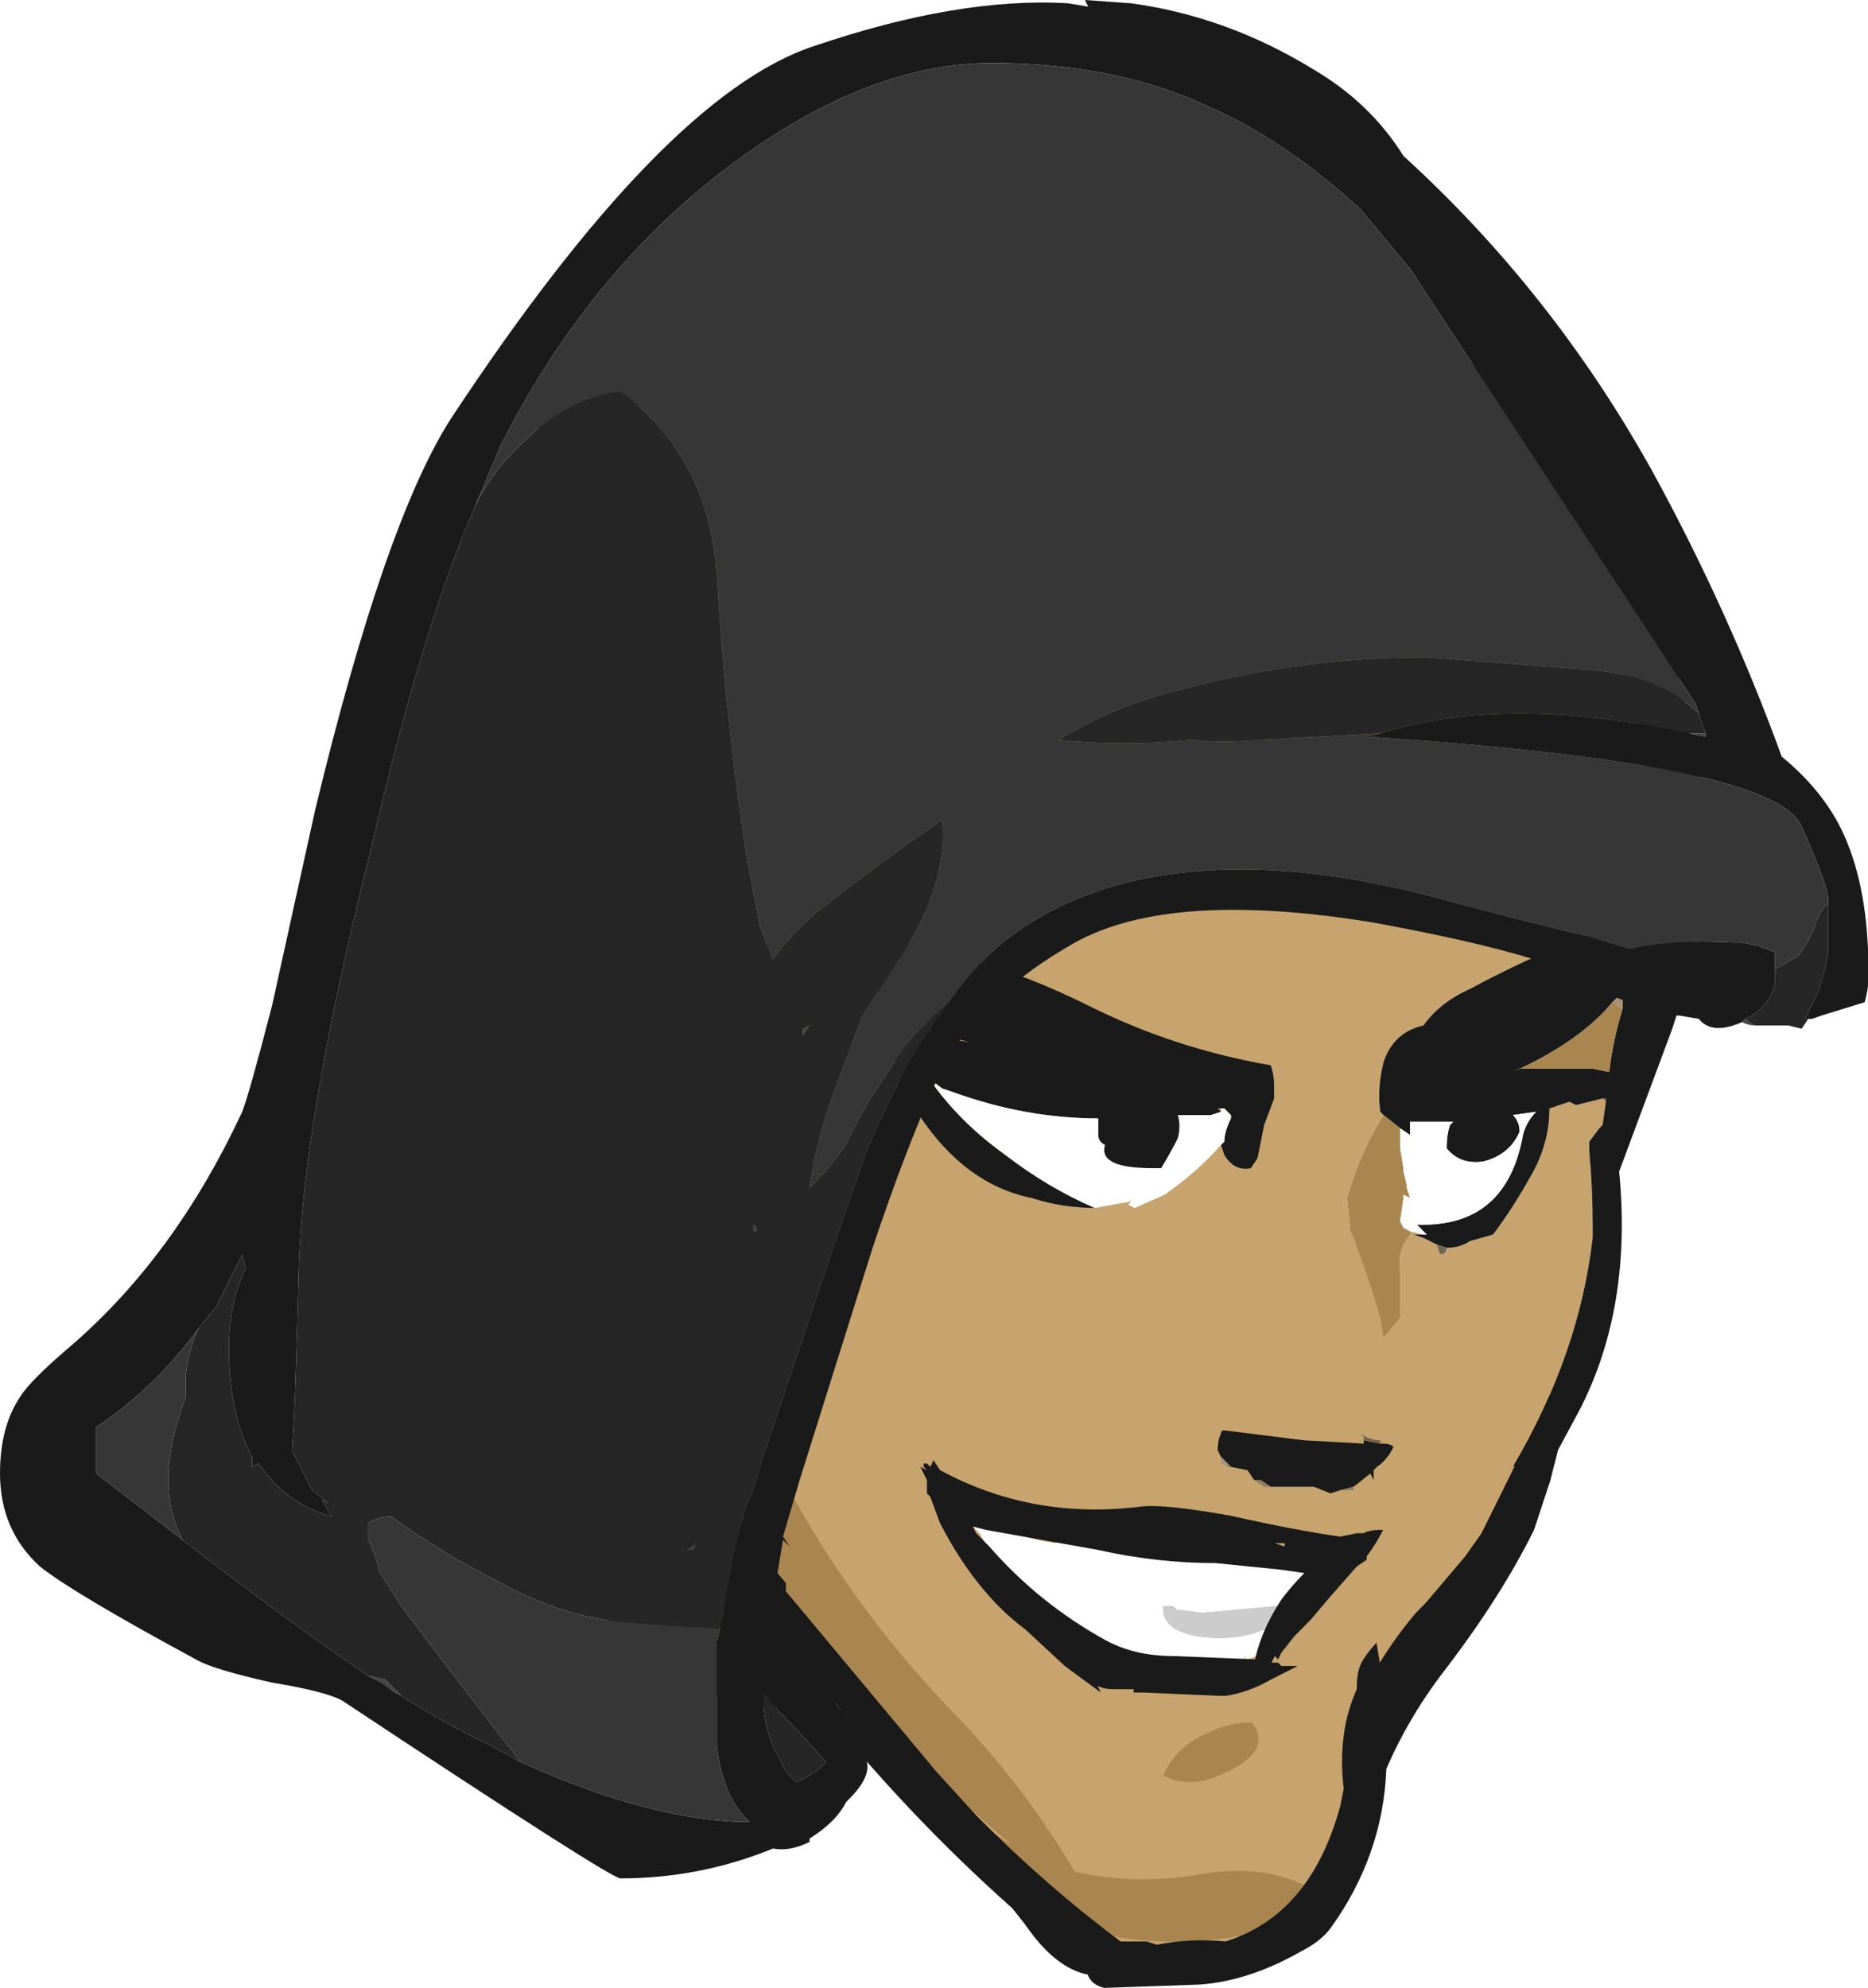 <?xml version="1.0" encoding="UTF-8" standalone="no"?>
<svg xmlns:ffdec="https://www.free-decompiler.com/flash" xmlns:xlink="http://www.w3.org/1999/xlink" ffdec:objectType="frame" height="209.65px" width="197.05px" xmlns="http://www.w3.org/2000/svg">
  <g transform="matrix(1.0, 0.0, 0.0, 1.0, 110.25, 110.6)">
    <use ffdec:characterId="304" ffdec:characterName="a_HatBack" height="0.0" id="am_HatBack" transform="matrix(1.0, 0.0, 0.0, 1.0, 0.0, 0.0)" width="0.0" xlink:href="#sprite0"/>
    <use ffdec:characterId="305" ffdec:characterName="a_HairBack" height="0.0" id="am_HairBack" transform="matrix(1.0, 0.0, 0.0, 1.0, 0.0, 0.0)" width="0.0" xlink:href="#sprite1"/>
    <use ffdec:characterId="307" ffdec:characterName="a_Mouth" height="162.4" id="am_Mouth" transform="matrix(0.989, 0.0, 0.0, 1.0, -69.582, -63.35)" width="125.65" xlink:href="#sprite2"/>
    <use ffdec:characterId="309" ffdec:characterName="a_Face" height="108.85" id="am_Face" transform="matrix(1.0, 0.0, 0.0, 1.0, -26.25, -61.95)" width="96.25" xlink:href="#sprite3"/>
    <use ffdec:characterId="311" ffdec:characterName="a_Hair" height="95.9" id="am_Hair" transform="matrix(1.0, 0.0, 0.0, 1.0, -61.95, -95.55)" width="130.9" xlink:href="#sprite4"/>
    <use ffdec:characterId="313" ffdec:characterName="a_Hat" height="198.1" id="am_Hat" transform="matrix(1.0, 0.0, 0.0, 1.0, -110.25, -110.6)" width="197.05" xlink:href="#sprite5"/>
  </g>
  <defs>
    <g id="sprite2" transform="matrix(1.0, 0.0, 0.0, 1.0, 70.35, 63.35)">
      <use ffdec:characterId="306" height="23.2" transform="matrix(7.0, 0.0, 0.0, 7.0, -70.35, -63.35)" width="17.95" xlink:href="#shape0"/>
    </g>
    <g id="shape0" transform="matrix(1.0, 0.0, 0.0, 1.0, 10.05, 9.05)">
      <path d="M-3.85 -8.7 Q-3.45 -9.0 -3.45 -8.4 -3.45 -8.15 -3.5 -7.75 -3.15 -8.15 -2.9 -8.55 L-1.95 -6.15 -2.85 1.0 -3.15 1.55 Q-4.6 4.75 -3.85 9.8 -8.25 9.1 -7.1 3.05 L-6.8 1.85 Q-9.25 2.35 -9.7 -1.15 -9.5 -4.0 -7.35 -3.55 L-7.2 -4.95 -7.05 -5.75 -5.7 -6.05 -5.5 -6.65 Q-4.8 -8.2 -4.1 -8.5 L-3.85 -8.7" fill="#c7a36d" fill-rule="evenodd" stroke="none"/>
      <path d="M-3.65 -1.4 L4.3 6.7 6.4 6.3 7.75 6.05 5.2 9.95 4.45 12.75 Q2.65 14.55 0.5 13.75 L-3.35 9.55 -4.35 9.55 Q-5.85 4.1 -4.75 0.75 L-4.5 0.1 Q-4.3 -0.4 -4.0 -0.85 L-3.65 -1.4" fill="#c7a36d" fill-rule="evenodd" stroke="none"/>
      <path d="M3.8 8.6 L3.65 8.75 Q3.4 9.15 3.05 9.2 L3.05 9.15 2.95 9.35 2.8 9.2 2.2 9.2 Q1.15 9.35 0.25 8.55 L-0.3 8.1 Q-0.75 7.75 -1.0 7.3 L-1.1 7.2 -1.05 7.05 Q-0.5 7.35 0.15 7.45 0.2 7.4 0.25 7.4 L4.15 7.9 3.8 8.55 3.75 8.55 Q3.8 8.35 3.5 8.4 L2.4 8.5 2.0 8.45 1.95 8.4 1.8 8.4 1.8 8.45 Q1.8 8.75 2.3 8.85 2.95 8.95 3.45 8.7 L3.8 8.6" fill="#ffffff" fill-rule="evenodd" stroke="none"/>
      <path d="M3.8 8.55 L3.8 8.6 3.45 8.7 Q2.95 8.95 2.3 8.85 1.8 8.75 1.8 8.45 L1.8 8.4 1.95 8.4 2.0 8.45 2.4 8.5 3.5 8.4 Q3.8 8.35 3.75 8.55 L3.8 8.55" fill="#cccccc" fill-rule="evenodd" stroke="none"/>
      <path d="M-7.6 -1.4 L-7.1 -0.05 -6.85 0.9 Q-8.35 1.2 -8.8 -0.55 -9.05 -1.6 -8.55 -2.15 L-7.6 -1.4 M-5.6 5.55 L-6.6 2.4 Q-6.75 1.55 -6.05 1.3 L-5.9 1.85 -5.9 1.7 -5.85 2.15 -5.8 2.25 Q-5.15 4.45 -3.95 6.55 -2.95 8.4 -1.45 9.95 -0.35 11.05 0.45 12.4 1.35 12.6 2.3 12.45 3.65 12.2 4.45 12.95 1.6 14.05 -0.65 12.75 L-3.45 9.7 -3.3 10.2 -3.6 9.75 -3.8 9.35 Q-5.15 9.8 -5.6 8.1 -5.85 7.05 -5.75 6.35 -5.35 7.1 -4.75 7.7 L-5.6 5.55 M-0.5 12.0 Q-1.6 11.1 -2.6 9.95 L-1.9 10.8 Q-1.25 11.55 -0.5 12.0 M1.8 10.95 Q2.0 10.5 2.5 10.3 2.8 10.15 3.15 10.15 3.5 10.6 2.65 10.95 2.2 11.15 1.8 10.95" fill="#a9854f" fill-rule="evenodd" stroke="none"/>
      <path d="M-7.2 -4.95 L-7.05 -5.75 -5.7 -6.05 -5.95 -3.1 -6.25 -2.0 -6.6 -2.3 Q-7.15 -3.1 -7.2 -4.15 L-7.2 -4.95" fill="#c7a36d" fill-rule="evenodd" stroke="none"/>
      <path d="M7.45 5.3 Q7.7 5.15 7.8 5.25 8.0 5.4 7.75 6.3 L7.7 6.5 7.45 7.25 Q6.95 8.25 6.1 9.35 5.55 10.05 5.2 10.85 5.15 12.15 4.35 13.25 4.2 13.45 3.9 13.6 3.1 14.05 2.35 14.1 L0.9 14.15 Q0.7 14.1 0.65 13.95 0.15 13.85 -0.3 13.2 L-0.5 12.95 Q-2.15 11.5 -3.55 9.75 L-3.6 9.6 -3.7 9.55 -4.25 8.8 Q-5.8 7.55 -6.3 5.65 L-6.4 4.75 Q-6.5 4.0 -6.55 3.2 L-5.9 4.95 -4.4 7.8 -4.35 7.7 -1.65 10.9 -1.05 11.55 Q0.0 12.6 1.15 13.45 L1.55 13.45 1.7 13.5 Q2.2 13.4 2.75 13.45 4.05 13.05 4.5 11.4 L4.55 11.15 Q4.45 10.3 4.75 9.65 L4.75 9.6 Q4.75 9.35 4.85 9.2 4.95 9.05 5.05 8.95 L5.1 9.25 Q5.35 8.85 5.65 8.5 L5.8 8.35 6.4 7.65 6.65 7.3 7.15 6.3 7.15 6.25 7.15 6.2 7.35 5.7 7.35 5.65 7.4 5.45 7.4 5.35 7.45 5.3 M4.5 7.35 L4.75 7.3 4.85 7.3 Q4.95 7.25 5.1 7.25 L5.15 7.25 Q5.05 7.45 4.9 7.65 L4.9 7.7 4.75 7.8 4.35 8.25 4.05 8.6 3.8 8.85 3.6 9.1 3.55 9.2 3.5 9.15 3.45 9.25 3.55 9.25 3.6 9.3 3.85 9.3 3.45 9.5 Q3.1 9.7 2.75 9.75 L2.65 9.75 1.5 9.7 1.35 9.7 1.35 9.65 1.05 9.65 Q0.9 9.65 0.8 9.6 L0.85 9.7 0.3 9.3 -0.3 8.75 Q-1.05 8.2 -1.6 7.15 L-1.75 6.75 -1.8 6.7 -1.8 6.5 -1.9 6.3 -1.8 6.35 -1.85 6.3 -1.85 6.25 -1.8 6.25 -1.75 6.3 -1.7 6.2 -1.6 6.35 Q-0.2 7.1 1.45 6.9 1.8 6.85 2.9 7.05 3.8 7.25 4.5 7.35 M-4.3 -6.85 L-5.75 -2.45 Q-5.8 -1.65 -6.05 -0.9 -6.3 -0.95 -6.5 -1.15 -6.65 -1.35 -6.8 -1.75 -6.9 -2.1 -6.75 -2.45 -6.4 -2.4 -6.25 -2.8 L-4.25 -8.55 -4.3 -6.85 M-4.15 -8.75 L-4.15 -8.8 -4.15 -8.75 M-6.65 -5.7 L-6.9 -5.5 -7.5 -5.55 -7.35 -6.35 -7.0 -6.45 Q-6.5 -6.25 -6.65 -5.7 M-0.85 7.5 Q-0.1 8.35 0.9 8.9 1.35 9.15 1.95 9.15 L3.2 9.2 Q3.3 8.75 3.6 8.3 3.75 8.1 3.95 7.9 L3.6 7.85 2.6 7.75 Q1.7 7.75 0.8 7.55 L-0.9 7.25 -1.1 7.2 -1.05 7.3 -0.85 7.5 M3.6 7.45 L3.5 7.45 3.65 7.5 3.65 7.45 3.6 7.45 M3.25 9.2 L3.25 9.2 M1.5 7.25 L1.5 7.25" fill="#1a1a1a" fill-rule="evenodd" stroke="none"/>
      <path d="M-4.15 -8.8 Q-3.7 -8.95 -1.2 -8.6 L-1.1 -8.6 0.05 -8.7 Q2.35 -8.45 2.75 -6.55 3.15 -4.65 3.25 -3.25 3.4 -1.85 3.6 -0.55 3.8 0.7 4.25 1.8 L4.35 2.15 4.85 3.2 5.2 3.8 5.35 3.95 Q6.05 4.5 6.6 4.8 7.2 5.1 7.25 5.05 L7.35 5.2 7.45 5.3 7.4 5.35 7.4 5.45 7.35 5.65 7.35 5.7 7.15 6.2 7.15 6.25 7.1 6.3 Q6.8 6.6 6.65 6.3 L6.4 6.5 6.2 6.45 Q6.25 6.7 6.05 6.9 5.6 7.35 5.0 6.8 L4.65 6.55 4.65 6.95 Q4.6 7.2 4.5 7.35 3.8 7.25 2.9 7.05 L2.6 6.95 2.4 6.9 2.75 6.95 Q1.7 6.6 0.75 5.75 -0.7 4.45 -1.6 3.45 L-2.55 2.4 -2.75 2.15 Q-3.1 1.75 -3.15 1.3 L-3.15 1.15 Q-3.15 0.9 -3.1 0.7 L-3.2 0.5 -3.65 -0.2 -4.15 -0.9 -4.2 -1.0 Q-4.4 -1.3 -4.45 -1.6 -4.55 -1.95 -4.4 -2.25 L-4.6 -2.65 Q-4.75 -3.05 -4.4 -3.25 L-4.35 -3.3 Q-4.05 -3.45 -3.75 -3.7 -3.75 -3.85 -3.7 -4.0 -3.65 -4.25 -3.4 -4.4 L-3.15 -4.5 Q-2.9 -4.55 -2.8 -4.65 L-2.8 -4.7 Q-3.0 -4.75 -3.0 -4.85 L-3.0 -4.95 -2.8 -5.85 -2.95 -6.0 -2.9 -6.2 Q-3.95 -6.4 -4.3 -6.85 L-4.25 -8.55 Q-4.25 -8.7 -4.15 -8.75 L-4.15 -8.8 M-2.85 -6.2 L-2.8 -6.15 Q-2.55 -6.0 -2.3 -6.1 L-2.85 -6.2" fill="#c7a36d" fill-rule="evenodd" stroke="none"/>
      <path d="M-8.45 -2.35 L-6.95 -0.85 Q-6.55 -0.2 -6.55 0.55 -6.9 0.2 -7.3 -0.25 L-7.4 0.15 Q-7.4 0.65 -7.7 0.8 -8.0 0.55 -7.9 0.05 -7.8 -0.3 -7.55 -0.55 L-8.45 -2.35" fill="#111111" fill-rule="evenodd" stroke="none"/>
      <path d="M-6.5 -5.9 L-6.75 -4.95 -6.8 -4.7 -6.8 -3.9 Q-6.8 -3.6 -6.9 -3.35 L-6.95 -3.45 -7.0 -3.3 -6.9 -3.15 -6.9 -3.1 -6.45 -2.6 Q-6.0 -2.05 -5.95 -1.35 -6.6 -1.6 -7.3 -2.5 -7.6 -2.6 -7.85 -2.75 L-8.35 -2.75 Q-7.45 -2.2 -6.95 -1.25 -6.5 -0.5 -6.45 0.3 L-6.9 0.0 Q-6.95 0.2 -7.15 0.4 -7.4 0.7 -7.75 0.6 -7.4 0.9 -6.95 1.15 L-6.6 1.25 -6.55 1.3 -6.3 1.25 Q-6.2 1.35 -6.15 1.4 L-5.85 1.45 -6.1 1.55 -6.15 1.65 -6.05 1.75 -6.05 1.8 -5.75 2.25 -5.5 2.6 Q-5.8 4.0 -5.6 5.3 -5.05 6.8 -3.95 8.05 L-3.95 8.25 -3.75 9.4 -3.75 9.6 -3.65 9.9 -3.7 9.85 -3.9 9.85 -3.9 9.9 Q-4.7 10.05 -5.45 9.5 L-5.95 9.15 Q-8.0 7.95 -8.0 4.4 -8.0 3.95 -7.9 3.55 -7.8 2.95 -7.55 2.45 L-7.5 2.1 Q-9.75 1.9 -10.05 -0.95 L-10.05 -1.55 Q-10.1 -3.55 -8.55 -4.5 L-7.8 -4.25 -7.65 -4.15 -7.6 -4.45 -7.55 -4.8 -7.55 -4.95 -7.45 -5.8 -7.3 -5.75 -7.25 -5.55 -7.05 -5.75 -6.5 -5.9 M-8.8 -2.15 Q-8.85 -1.35 -8.5 -0.5 -8.25 0.1 -7.85 0.5 -7.95 0.15 -7.7 -0.1 -7.55 -0.25 -7.35 -0.35 -7.85 -0.8 -8.3 -1.4 -8.7 -1.85 -8.75 -2.2 L-8.8 -2.15 M-6.65 2.3 L-6.75 2.8 -6.75 2.85 -6.8 3.1 Q-6.9 4.45 -6.7 5.75 L-6.5 6.95 -6.35 7.35 Q-5.9 8.5 -4.85 9.0 -4.5 9.1 -4.2 9.25 L-4.1 9.3 Q-5.1 7.85 -5.8 6.1 L-5.95 5.75 -6.35 4.6 Q-6.55 3.75 -6.6 2.85 L-6.6 2.75 -6.65 2.3" fill="#1a1a1a" fill-rule="evenodd" stroke="none"/>
      <path d="M-3.45 -8.4 L-3.6 -6.9 Q-3.6 -6.75 -3.75 -6.35 -3.9 -5.95 -3.9 -5.75 -3.9 -5.0 -4.5 -3.95 -4.8 -3.4 -5.15 -3.0 -5.15 -2.85 -5.0 -2.4 -4.85 -1.95 -4.85 -1.8 -4.85 -1.6 -4.95 -1.2 -5.1 -0.85 -5.05 -0.7 L-5.2 -0.5 Q-5.3 -0.3 -5.45 -0.3 -5.7 -0.3 -6.2 -2.35 L-6.5 -3.0 -6.45 -3.2 -6.35 -3.2 -6.25 -4.2 Q-6.15 -5.05 -6.15 -5.25 L-6.3 -5.4 Q-6.4 -5.55 -6.4 -5.65 -6.4 -5.9 -6.1 -6.1 -5.9 -6.3 -5.6 -6.35 -5.2 -7.15 -4.8 -7.8 -3.45 -9.95 -3.45 -8.4" fill="#c7a36d" fill-rule="evenodd" stroke="none"/>
    </g>
    <g id="sprite3" transform="matrix(1.0, 0.0, 0.0, 1.0, 26.25, 61.95)">
      <use ffdec:characterId="308" height="15.55" transform="matrix(7.0, 0.0, 0.0, 7.0, -26.25, -61.95)" width="13.75" xlink:href="#shape1"/>
    </g>
    <g id="shape1" transform="matrix(1.0, 0.0, 0.0, 1.0, 3.75, 8.85)">
      <path d="M2.6 6.05 L2.55 6.0 Q2.2 5.9 2.0 5.65 L1.9 5.2 1.5 4.85 1.3 4.75 Q1.25 4.45 1.0 4.3 L-0.1 3.65 -0.25 3.4 -0.75 3.35 -1.0 3.1 Q-2.15 2.35 -2.8 1.15 L-2.85 1.0 Q-3.45 -0.2 -3.65 -1.4 -3.75 -2.0 -3.75 -2.65 L-3.6 -2.7 Q-3.35 -2.8 -3.35 -3.0 L-3.2 -3.1 -3.1 -3.25 -3.0 -3.35 Q-2.85 -3.4 -2.9 -3.6 L-2.35 -3.95 -2.2 -4.85 -1.95 -6.65 Q1.1 -9.25 4.45 -8.8 7.8 -8.3 8.75 -4.85 L8.9 -4.55 9.0 -4.25 Q9.25 -3.75 9.25 -3.2 9.25 -2.6 9.15 -2.05 L9.1 -2.05 Q7.7 -1.6 6.4 -0.9 5.95 -0.7 5.7 -0.35 5.25 -0.25 5.1 0.2 5.0 0.6 5.05 0.95 L5.1 1.0 Q4.75 1.55 4.55 2.25 L4.6 2.75 Q4.85 3.35 5.05 4.05 L5.1 4.35 5.35 4.05 5.35 3.35 Q5.3 3.05 5.5 2.8 L5.5 2.75 5.7 2.8 5.55 2.8 5.7 2.85 5.9 2.95 5.95 3.1 Q6.05 3.1 6.05 3.0 6.25 3.0 6.4 2.9 L6.75 2.8 Q7.05 2.4 7.3 1.95 7.6 1.45 7.6 0.9 7.75 0.85 7.9 0.8 L8.0 0.85 8.4 0.75 8.45 0.8 8.4 1.15 8.35 1.2 8.2 1.4 8.2 1.55 Q8.25 2.1 8.25 2.65 L8.25 2.85 Q8.05 4.6 7.05 6.3 5.95 6.35 4.55 6.65 L4.65 6.65 4.65 6.6 4.9 6.4 4.95 6.5 4.95 6.35 5.0 6.3 Q5.15 6.2 5.25 6.0 5.2 5.95 5.1 5.95 L5.05 5.95 5.05 5.9 Q4.9 5.9 4.75 5.8 L4.8 5.85 4.8 5.9 4.8 5.95 3.9 5.9 2.7 5.75 Q2.65 5.75 2.65 5.8 2.6 5.9 2.6 6.05 M2.65 1.45 L2.7 1.6 Q2.85 1.85 3.1 1.8 L3.2 1.65 3.3 1.15 3.45 0.75 3.45 0.55 Q3.45 0.4 3.4 0.25 1.95 0.0 0.65 -0.65 -1.15 -1.55 -3.2 -1.75 L-3.35 -1.85 -3.45 -1.8 -3.5 -1.8 Q-3.6 -1.75 -3.5 -1.75 L-3.45 -1.75 -3.35 -1.6 -3.05 -1.3 Q-3.1 -1.2 -3.05 -1.1 L-2.9 -0.6 -2.55 0.0 -2.45 0.0 -2.35 0.15 -2.25 0.2 -2.25 0.25 -2.25 0.3 Q-2.2 0.6 -1.9 1.0 -1.2 2.05 -0.2 2.25 0.25 2.4 0.8 2.4 L0.75 2.4 1.3 2.3 1.25 2.35 1.35 2.4 1.8 2.2 Q2.3 1.85 2.65 1.45 M4.6 4.85 L4.6 4.85 M-1.1 2.75 L-1.1 2.75" fill="#c7a36d" fill-rule="evenodd" stroke="none"/>
      <path d="M8.9 -4.55 L9.55 -4.7 9.65 -4.8 9.65 -4.65 9.9 -4.15 9.85 -4.15 Q10.05 -3.65 10.0 -2.95 9.95 -2.5 9.8 -2.1 9.75 -1.2 9.45 -0.3 L8.65 1.85 Q8.85 3.9 8.05 5.45 L7.7 6.1 7.3 6.15 7.05 6.3 Q8.05 4.6 8.25 2.85 L8.25 2.65 Q8.25 2.1 8.2 1.55 L8.2 1.4 8.35 1.2 8.4 1.15 8.45 0.8 8.45 0.75 8.4 0.75 8.0 0.85 7.9 0.8 Q7.75 0.85 7.6 0.9 7.6 1.45 7.3 1.95 7.05 2.4 6.75 2.8 L6.4 2.9 Q6.25 3.0 6.05 3.0 L5.9 2.95 5.7 2.85 5.55 2.8 5.7 2.8 5.75 2.8 5.6 2.65 Q6.95 2.7 7.2 1.3 7.25 1.1 7.4 0.95 L7.05 1.0 Q7.15 1.1 7.15 1.25 7.0 1.6 6.6 1.7 6.25 1.75 6.05 1.5 6.05 1.3 6.1 1.15 L6.15 1.1 5.5 1.1 5.5 1.3 5.35 1.2 5.1 1.0 5.05 0.95 Q5.0 0.6 5.1 0.2 5.25 -0.25 5.7 -0.35 5.95 -0.7 6.4 -0.9 7.7 -1.6 9.1 -2.05 L9.15 -2.05 Q9.25 -2.6 9.25 -3.2 9.25 -3.75 9.0 -4.25 L8.9 -4.55 M4.3 6.7 L4.05 6.6 3.4 6.6 3.25 6.5 3.15 6.5 3.05 6.35 2.8 6.3 2.75 6.25 2.65 6.15 2.6 6.05 Q2.6 5.9 2.65 5.8 2.65 5.75 2.7 5.75 L3.9 5.9 4.8 5.95 4.8 5.9 5.05 5.95 5.1 5.95 Q5.2 5.95 5.25 6.0 5.15 6.2 5.0 6.3 L4.95 6.35 4.95 6.5 4.9 6.4 4.65 6.6 4.45 6.65 4.3 6.7 M-3.05 -1.3 L-3.35 -1.6 -3.45 -1.75 -3.5 -1.75 Q-3.6 -1.75 -3.5 -1.8 L-3.45 -1.8 -3.35 -1.85 -3.2 -1.75 Q-1.15 -1.55 0.65 -0.65 1.95 0.0 3.4 0.25 3.45 0.4 3.45 0.55 L3.45 0.75 3.3 1.15 3.2 1.65 3.1 1.8 Q2.85 1.85 2.7 1.6 L2.65 1.45 2.7 1.4 Q2.7 1.25 2.8 1.05 L2.8 1.0 2.7 0.9 2.6 0.9 2.65 0.95 2.5 1.0 2.4 1.0 2.0 1.0 Q2.05 1.15 2.0 1.35 1.9 1.55 1.75 1.8 L1.6 1.8 Q0.8 1.8 0.9 1.45 0.8 1.4 0.8 1.3 L0.8 1.05 Q-0.3 1.05 -1.4 0.65 L-1.55 0.6 -1.75 0.45 Q-1.3 1.1 -0.6 1.6 0.05 2.1 0.75 2.4 L0.8 2.4 Q0.25 2.4 -0.2 2.25 -1.2 2.05 -1.9 1.0 -2.2 0.6 -2.25 0.3 L-2.25 0.25 -2.25 0.2 -2.35 0.15 -2.45 0.0 -2.45 -0.15 -2.3 -0.3 -2.2 -0.35 -2.15 -0.35 -2.15 -0.4 -1.45 -0.15 -1.15 -0.1 -1.35 -0.15 Q-1.9 -0.4 -2.45 -0.8 -2.75 -1.0 -3.05 -1.3 M8.65 -0.8 L8.55 -0.7 Q8.05 -0.1 7.05 0.35 L7.15 0.3 8.25 0.3 8.5 0.35 Q8.55 -0.1 8.7 -0.6 L8.7 -0.7 8.8 -1.05 8.65 -0.8" fill="#1a1a1a" fill-rule="evenodd" stroke="none"/>
      <path d="M-2.45 0.0 L-2.55 0.0 -2.9 -0.6 -3.05 -1.1 Q-3.1 -1.2 -3.05 -1.3 -2.75 -1.0 -2.45 -0.8 -1.9 -0.4 -1.35 -0.15 L-1.45 -0.15 -2.15 -0.4 -2.15 -0.35 -2.2 -0.35 -2.45 -0.45 -2.3 -0.3 -2.45 -0.15 -2.45 0.0 M5.1 1.0 L5.35 1.2 5.35 1.5 5.4 1.8 5.4 1.85 5.45 2.05 5.45 2.1 5.5 2.25 5.4 2.2 5.4 2.25 5.35 2.6 5.4 2.7 5.5 2.75 5.5 2.8 Q5.3 3.05 5.35 3.35 L5.35 4.05 5.1 4.35 5.05 4.05 Q4.85 3.35 4.6 2.75 L4.55 2.25 Q4.75 1.55 5.1 1.0 M8.55 -0.7 L8.7 -0.6 Q8.55 -0.1 8.5 0.35 L8.25 0.3 7.15 0.3 7.05 0.35 Q8.05 -0.1 8.55 -0.7" fill="#a9854f" fill-rule="evenodd" stroke="none"/>
      <path d="M2.75 6.3 L2.65 6.25 2.65 6.15 2.75 6.25 2.75 6.3 M-1.35 -0.15 L-1.15 -0.1 -1.45 -0.15 -1.35 -0.15 M-2.2 -0.35 L-2.3 -0.3 -2.45 -0.45 -2.2 -0.35 M8.55 -0.7 L8.65 -0.8 8.7 -0.7 8.7 -0.6 8.55 -0.7 M2.7 0.9 L2.65 0.9 2.65 0.95 2.6 0.9 2.7 0.9 M2.5 1.0 L2.4 1.0 2.5 1.0" fill="#a69375" fill-rule="evenodd" stroke="none"/>
      <path d="M4.8 5.9 L4.8 5.85 4.75 5.8 Q4.9 5.9 5.05 5.9 L5.05 5.95 4.8 5.9 M-2.25 0.25 L-2.25 0.2 -2.25 0.25 M5.9 2.95 L6.05 3.0 Q6.05 3.1 5.95 3.1 L5.9 2.95 M8.4 0.75 L8.45 0.75 8.45 0.8 8.4 0.75 M8.7 -0.7 L8.65 -0.8 8.8 -1.05 8.7 -0.7 M-1.1 2.75 L-1.1 2.75" fill="#736551" fill-rule="evenodd" stroke="none"/>
      <path d="M2.65 1.45 Q2.3 1.85 1.8 2.2 L1.35 2.4 1.25 2.35 1.3 2.3 0.75 2.4 Q0.05 2.1 -0.6 1.6 -1.3 1.1 -1.75 0.45 L-1.55 0.6 -1.4 0.65 Q-0.3 1.05 0.8 1.05 L0.8 1.3 Q0.8 1.4 0.9 1.45 0.8 1.8 1.6 1.8 L1.75 1.8 Q1.9 1.55 2.0 1.35 2.05 1.15 2.0 1.0 L2.4 1.0 2.5 1.0 2.65 0.95 2.65 0.9 2.7 0.9 2.8 1.0 2.8 1.05 Q2.7 1.25 2.7 1.4 L2.65 1.45 M5.35 1.2 L5.5 1.3 5.5 1.1 6.15 1.1 6.1 1.15 Q6.05 1.3 6.05 1.5 6.25 1.75 6.6 1.7 7.0 1.6 7.15 1.25 7.15 1.1 7.05 1.0 L7.4 0.95 Q7.25 1.1 7.2 1.3 6.95 2.7 5.6 2.65 L5.75 2.8 5.7 2.8 5.5 2.75 5.4 2.7 5.35 2.6 5.4 2.25 5.4 2.2 5.5 2.25 5.45 2.1 5.45 2.05 5.4 1.85 5.4 1.8 5.35 1.5 5.35 1.2" fill="#ffffff" fill-rule="evenodd" stroke="none"/>
      <path d="M4.55 6.65 L4.45 6.65 4.3 6.7 4.45 6.65 4.65 6.6 4.65 6.65 4.55 6.65 M3.4 6.6 L3.3 6.6 3.15 6.5 3.05 6.35 3.15 6.5 3.25 6.5 3.4 6.6 M2.8 6.3 L2.75 6.3 2.75 6.25 2.8 6.3 M4.6 4.85 L4.6 4.85" fill="#8c7c63" fill-rule="evenodd" stroke="none"/>
    </g>
    <g id="sprite4" transform="matrix(1.0, 0.0, 0.0, 1.0, 61.95, 95.55)">
      <use ffdec:characterId="310" height="13.7" transform="matrix(7.0, 0.0, 0.0, 7.0, -61.95, -95.55)" width="18.7" xlink:href="#shape2"/>
    </g>
    <g id="shape2" transform="matrix(1.0, 0.0, 0.0, 1.0, 8.85, 13.65)">
      <path d="M-6.05 -1.45 L-6.15 -1.4 -6.8 -2.45 -7.0 -2.65 Q-7.2 -2.85 -7.4 -2.95 -7.6 -3.05 -7.85 -3.05 -7.95 -2.95 -8.05 -2.95 -8.25 -2.95 -8.3 -3.15 -8.45 -3.5 -8.5 -3.7 -8.6 -4.05 -8.7 -4.7 L-8.75 -5.05 -8.8 -5.35 -8.8 -6.4 -8.85 -6.6 -8.8 -6.75 -8.5 -7.55 Q-8.1 -8.7 -7.4 -9.7 L-7.3 -9.85 Q-6.5 -11.0 -5.5 -11.85 L-4.5 -12.35 Q-2.75 -13.2 -0.7 -13.65 1.8 -13.3 3.45 -12.55 L3.7 -12.4 4.1 -12.15 Q4.45 -11.95 4.8 -11.75 5.75 -11.05 6.6 -10.15 7.25 -9.45 7.8 -8.7 L8.35 -7.95 8.6 -7.55 Q8.95 -6.95 9.2 -6.4 L9.45 -5.8 9.5 -5.8 Q9.8 -4.65 9.85 -3.35 L9.85 -2.4 Q9.85 -1.75 9.7 -1.2 9.5 -0.6 9.05 0.05 8.9 0.0 8.9 -0.1 L8.85 -0.25 9.1 -1.8 9.2 -2.45 9.2 -3.0 Q9.15 -3.6 9.0 -4.55 L8.95 -4.8 8.7 -5.8 8.4 -6.4 7.85 -7.55 7.35 -8.35 Q6.9 -9.1 6.35 -9.75 4.75 -11.45 1.9 -12.5 0.75 -12.85 -0.3 -12.85 L-0.9 -12.8 Q-4.2 -12.2 -6.25 -9.55 -6.95 -8.7 -7.4 -7.7 L-7.45 -7.55 -7.7 -6.9 -7.9 -6.4 -8.05 -5.8 -8.0 -5.8 -8.1 -5.5 -8.1 -5.45 -8.05 -4.95 -7.95 -4.6 -7.85 -4.2 -7.6 -4.05 -7.4 -3.85 -6.7 -3.2 -6.6 -3.1 -6.35 -2.65 -6.25 -2.35 -6.0 -1.5 -6.05 -1.45" fill="#1a1a1a" fill-rule="evenodd" stroke="none"/>
      <path d="M9.2 -3.0 Q8.9 -3.6 8.35 -4.15 7.1 -5.55 5.05 -5.8 L4.0 -5.85 2.55 -5.8 Q0.25 -5.6 -1.5 -4.7 -2.4 -4.3 -3.5 -3.35 L-4.0 -2.65 -4.65 -1.75 -5.55 -0.35 Q-5.7 -0.35 -5.9 -0.9 L-6.05 -1.45 -6.0 -1.5 -6.25 -2.35 -6.35 -2.65 -6.6 -3.1 -6.7 -3.2 -7.4 -3.85 -7.6 -4.05 -7.85 -4.2 -7.95 -4.6 -8.05 -4.95 -8.1 -5.45 -8.1 -5.5 -8.0 -5.8 -8.05 -5.8 -7.9 -6.4 -7.7 -6.9 -7.45 -7.55 -7.4 -7.7 Q-6.95 -8.7 -6.25 -9.55 -4.2 -12.2 -0.9 -12.8 L-0.3 -12.85 Q0.75 -12.85 1.9 -12.5 4.75 -11.45 6.35 -9.75 6.9 -9.1 7.35 -8.35 L7.85 -7.55 8.4 -6.4 8.7 -5.8 8.95 -4.8 9.0 -4.55 Q9.15 -3.6 9.2 -3.0" fill="#c7a36d" fill-rule="evenodd" stroke="none"/>
    </g>
    <g id="sprite5" transform="matrix(1.0, 0.0, 0.0, 1.0, 110.25, 110.6)">
      <use ffdec:characterId="312" height="28.3" transform="matrix(7.0, 0.0, 0.0, 7.0, -110.25, -110.6)" width="28.15" xlink:href="#shape3"/>
    </g>
    <g id="shape3" transform="matrix(1.0, 0.0, 0.0, 1.0, 15.75, 15.8)">
      <path d="M-12.45 3.8 L-12.5 3.9 -12.45 3.8 M-10.2 9.45 L-9.95 9.5 -9.7 9.75 -9.8 9.7 -10.0 9.55 -10.2 9.45 M-3.65 -0.3 L-3.55 -0.35 -3.65 -0.2 -3.65 -0.3 M11.7 -0.5 L11.5 -0.45 11.55 -0.45 11.7 -0.5 M10.7 -0.35 Q10.6 -0.35 10.5 -0.4 L10.55 -0.45 Q10.6 -0.4 10.7 -0.35 M9.7 -4.75 L9.95 -4.75 9.95 -4.7 9.7 -4.75 M-9.9 6.45 L-9.9 6.45 M-4.4 2.75 L-4.4 2.65 -4.35 2.7 -4.35 2.75 -4.4 2.75 M-5.3 7.55 L-5.4 7.55 -5.25 7.45 -5.3 7.55" fill="#444444" fill-rule="evenodd" stroke="none"/>
      <path d="M-3.15 9.85 L-3.05 10.0 -2.9 10.1 Q-3.0 10.05 -3.05 10.0 L-3.15 9.9 -3.15 9.85 M-2.8 10.55 L-2.8 10.55" fill="#333333" fill-rule="evenodd" stroke="none"/>
      <path d="M-8.6 -8.15 Q-8.35 -8.7 -7.85 -9.15 -7.2 -9.8 -6.4 -9.9 -5.1 -8.95 -4.95 -7.2 L-4.95 -7.3 Q-4.85 -5.2 -4.5 -2.9 L-4.3 -1.85 -4.1 -1.35 Q-3.85 -1.7 -3.45 -2.05 -2.5 -2.8 -1.55 -3.45 -1.45 -2.4 -2.3 -1.2 L-2.75 -0.5 -3.2 0.7 Q-3.45 1.4 -3.55 2.1 -3.25 1.8 -3.0 1.45 -2.75 0.9 -2.4 0.4 -2.0 -0.25 -1.45 -0.7 -2.1 0.15 -2.65 1.45 -2.8 1.8 -4.0 5.4 L-4.25 6.15 -4.4 6.65 -4.55 7.0 -4.55 7.05 -4.7 7.65 -4.75 7.95 -4.85 8.4 -4.85 8.5 -4.9 8.65 -4.9 8.75 -6.2 8.65 Q-7.2 8.6 -8.2 8.05 -9.1 7.6 -9.85 7.05 -10.05 7.05 -10.2 7.15 L-10.2 7.4 Q-10.1 7.6 -10.05 7.8 L-10.05 7.85 -9.7 8.4 Q-8.8 9.6 -7.9 10.75 L-8.35 10.5 Q-9.0 10.2 -9.7 9.75 L-9.95 9.5 -10.2 9.45 Q-11.45 8.6 -13.0 7.4 -13.45 6.55 -12.95 5.25 L-12.95 4.9 Q-12.9 4.5 -12.75 4.2 L-12.5 3.9 -12.45 3.8 -12.4 3.7 Q-12.25 3.4 -12.1 3.1 L-12.05 3.3 -12.15 3.55 Q-12.3 4.0 -12.3 4.5 -12.3 5.5 -11.95 6.15 L-11.95 6.3 -11.85 6.25 Q-11.45 6.85 -10.75 7.05 L-10.9 6.8 -10.8 6.85 -11.05 6.65 -11.35 6.05 Q-11.3 5.45 -11.25 3.4 -11.2 1.1 -10.15 -3.05 -9.4 -6.3 -8.6 -8.15 M11.0 -1.2 L11.35 -1.4 Q11.5 -1.6 11.6 -1.85 11.65 -2.05 11.8 -2.2 L11.8 -1.45 11.75 -1.2 11.65 -0.85 11.45 -0.45 11.55 -0.45 11.5 -0.45 11.4 -0.3 11.2 -0.35 10.7 -0.35 Q10.6 -0.4 10.55 -0.45 L10.65 -0.5 Q10.95 -0.7 11.0 -1.0 L11.0 -1.2 M5.05 -4.75 L3.2 -4.65 Q2.7 -4.6 2.2 -4.65 1.15 -4.55 0.2 -4.65 1.0 -5.15 2.0 -5.4 3.85 -5.9 5.75 -5.9 L8.3 -5.7 Q9.3 -5.6 9.85 -5.05 L9.95 -4.75 9.7 -4.75 Q6.95 -5.35 5.05 -4.75 M-3.65 -0.3 L-3.65 -0.2 -3.55 -0.35 -3.65 -0.3 M-4.4 2.75 L-4.35 2.75 -4.35 2.7 -4.4 2.65 -4.4 2.75 M-9.9 6.45 L-9.9 6.45 M-5.3 7.55 L-5.25 7.45 -5.4 7.55 -5.3 7.55 M-4.25 9.7 L-4.0 10.0 Q-3.6 10.4 -3.3 10.75 -3.5 10.95 -3.75 11.05 L-3.9 10.9 -4.0 10.7 Q-4.25 10.3 -4.25 9.7" fill="#262626" fill-rule="evenodd" stroke="none"/>
      <path d="M-1.45 -0.7 Q-1.1 -1.2 -0.7 -1.55 0.7 -2.7 2.95 -2.7 4.25 -2.7 5.8 -2.3 6.9 -2.0 8.15 -1.7 L8.8 -1.5 Q9.45 -1.65 10.35 -1.6 L10.5 -1.6 10.75 -1.55 11.0 -1.45 11.0 -1.2 11.0 -1.0 Q10.95 -0.7 10.65 -0.5 L10.55 -0.45 10.5 -0.4 Q10.05 -0.2 9.85 -0.45 L9.55 -0.5 9.45 -0.5 Q8.9 -0.65 8.4 -0.85 7.95 -1.35 4.95 -1.9 1.9 -2.4 0.45 -1.6 -1.05 -0.75 -1.6 0.4 -2.1 1.5 -2.6 3.0 L-3.7 6.5 -3.95 7.35 -3.85 7.5 -3.95 7.4 -4.1 8.3 Q-3.9 8.6 -3.75 8.95 L-3.6 9.25 -3.6 9.3 Q-3.35 9.55 -3.15 9.85 L-3.15 9.9 -3.05 10.0 Q-3.0 10.05 -2.9 10.1 -2.7 10.35 -2.7 10.7 -2.6 10.95 -2.95 11.3 L-3.0 11.35 Q-3.15 11.65 -3.55 11.9 L-3.55 11.95 Q-3.85 12.1 -4.1 12.05 -5.2 12.5 -6.4 12.5 -6.55 12.5 -10.55 9.85 -10.75 9.7 -11.65 9.55 -12.55 9.35 -12.8 9.2 -14.65 8.2 -15.15 7.8 -15.75 7.25 -15.75 6.4 -15.75 5.7 -15.45 5.25 -15.3 5.0 -14.65 4.45 -13.1 3.1 -12.1 0.95 -12.0 0.7 -11.65 -0.65 L-11.0 -3.6 Q-9.95 -7.95 -8.95 -9.5 -5.75 -14.35 -3.5 -15.1 -1.3 -15.85 0.35 -15.75 L0.65 -15.7 0.6 -15.8 1.3 -15.75 Q2.75 -15.55 4.05 -14.75 4.9 -14.25 5.4 -13.45 7.65 -11.4 9.15 -8.7 10.3 -6.6 11.1 -4.4 11.65 -3.95 11.95 -3.4 12.35 -2.65 12.4 -1.5 12.45 -1.05 12.35 -0.7 L11.7 -0.5 11.55 -0.45 11.45 -0.45 11.65 -0.85 11.75 -1.2 11.8 -1.45 11.8 -2.2 11.8 -2.25 Q11.8 -2.45 11.4 -3.35 11.0 -4.3 4.85 -4.7 L5.05 -4.75 Q6.95 -5.35 9.7 -4.75 L9.95 -4.7 9.95 -4.75 9.85 -5.05 9.8 -5.2 5.5 -11.75 4.75 -12.65 Q3.6 -13.7 2.45 -14.2 1.05 -14.85 -0.8 -14.85 -2.6 -14.85 -4.55 -13.45 -6.8 -11.85 -8.2 -9.1 L-8.6 -8.15 Q-9.4 -6.3 -10.15 -3.05 -11.2 1.1 -11.25 3.4 -11.3 5.45 -11.35 6.05 L-11.05 6.65 -10.8 6.85 -10.9 6.8 -10.75 7.05 Q-11.45 6.85 -11.85 6.25 L-11.95 6.3 -11.95 6.15 Q-12.3 5.5 -12.3 4.5 -12.3 4.0 -12.15 3.55 L-12.05 3.3 -12.1 3.1 Q-12.25 3.4 -12.4 3.7 L-12.45 3.8 -12.5 3.9 -12.75 4.2 Q-13.4 5.1 -14.3 5.7 -14.3 5.9 -14.3 6.15 L-14.3 6.4 -13.0 7.4 Q-11.45 8.6 -10.2 9.45 L-10.0 9.55 -9.8 9.7 -9.7 9.75 Q-9.0 10.2 -8.35 10.5 L-7.9 10.75 Q-5.9 11.65 -4.45 11.65 -4.85 11.3 -4.95 10.5 L-4.95 8.95 -4.9 8.75 -4.9 8.65 -4.85 8.5 -4.85 8.4 -4.75 7.95 -4.7 7.65 -4.55 7.05 -4.55 7.0 -4.4 6.65 -4.25 6.15 -4.0 5.4 Q-2.8 1.8 -2.65 1.45 -2.1 0.15 -1.45 -0.7 M-2.8 10.55 L-2.8 10.55 M-4.25 9.7 Q-4.25 10.3 -4.0 10.7 L-3.9 10.9 -3.75 11.05 Q-3.5 10.95 -3.3 10.75 -3.6 10.4 -4.0 10.0 L-4.25 9.7" fill="#1a1a1a" fill-rule="evenodd" stroke="none"/>
      <path d="M-1.45 -0.7 Q-2.0 -0.25 -2.4 0.4 -2.75 0.9 -3.0 1.45 -3.25 1.8 -3.55 2.1 -3.45 1.4 -3.2 0.7 L-2.75 -0.5 -2.3 -1.2 Q-1.45 -2.4 -1.55 -3.45 -2.5 -2.8 -3.45 -2.05 -3.85 -1.7 -4.1 -1.35 L-4.3 -1.85 -4.5 -2.9 Q-4.85 -5.2 -4.95 -7.3 L-4.95 -7.2 Q-5.1 -8.95 -6.4 -9.9 -7.2 -9.8 -7.85 -9.15 -8.35 -8.7 -8.6 -8.15 L-8.2 -9.1 Q-6.8 -11.85 -4.55 -13.45 -2.6 -14.85 -0.8 -14.85 1.05 -14.85 2.45 -14.2 3.6 -13.7 4.75 -12.65 L5.5 -11.75 9.8 -5.2 9.85 -5.05 Q9.3 -5.6 8.3 -5.7 L5.75 -5.9 Q3.85 -5.9 2.0 -5.4 1.0 -5.15 0.2 -4.65 1.15 -4.55 2.2 -4.65 2.7 -4.6 3.2 -4.65 L5.05 -4.75 4.85 -4.7 Q11.0 -4.3 11.4 -3.35 11.8 -2.45 11.8 -2.25 L11.8 -2.2 Q11.65 -2.05 11.6 -1.85 11.5 -1.6 11.35 -1.4 L11.0 -1.2 11.0 -1.45 10.75 -1.55 10.5 -1.6 10.35 -1.6 Q9.45 -1.65 8.8 -1.5 L8.15 -1.7 Q6.9 -2.0 5.8 -2.3 4.25 -2.7 2.95 -2.7 0.7 -2.7 -0.7 -1.55 -1.1 -1.2 -1.45 -0.7 M-12.75 4.2 Q-12.9 4.5 -12.95 4.9 L-12.95 5.25 Q-13.45 6.55 -13.0 7.4 L-14.3 6.4 -14.3 6.15 Q-14.3 5.9 -14.3 5.7 -13.4 5.1 -12.75 4.2 M-7.9 10.75 Q-8.8 9.6 -9.7 8.4 L-10.05 7.85 -10.05 7.8 Q-10.1 7.6 -10.2 7.4 L-10.2 7.15 Q-10.05 7.05 -9.85 7.05 -9.1 7.6 -8.2 8.05 -7.2 8.6 -6.2 8.65 L-4.9 8.75 -4.95 8.95 -4.95 10.5 Q-4.85 11.3 -4.45 11.65 -5.9 11.65 -7.9 10.75" fill="#363636" fill-rule="evenodd" stroke="none"/>
    </g>
  </defs>
</svg>
